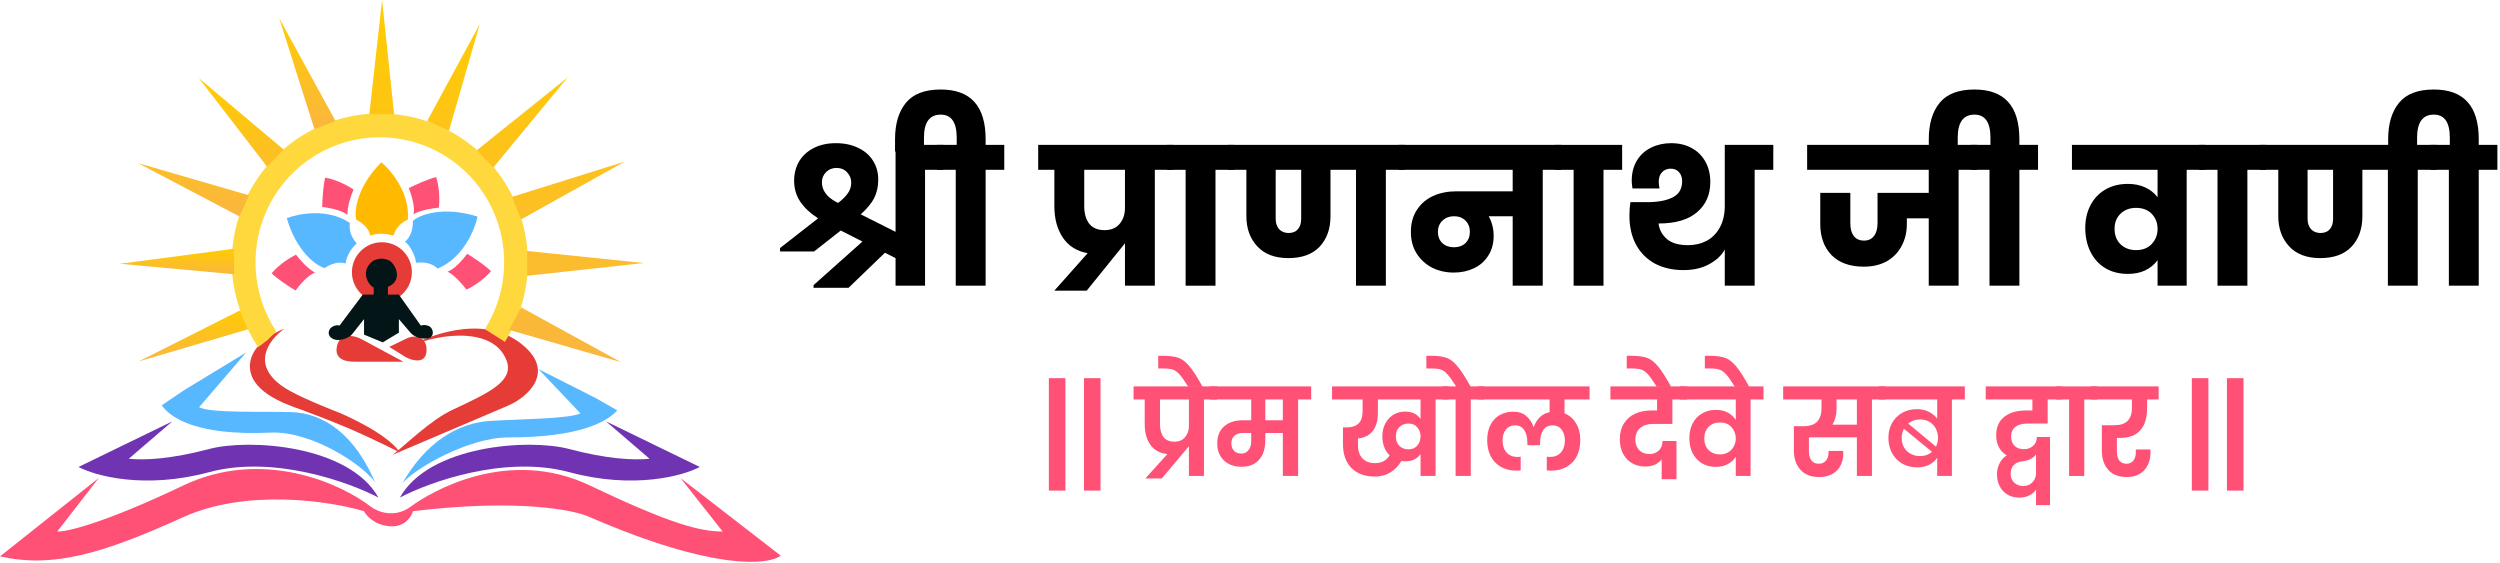 <svg width="391" height="88" viewBox="0 0 391 88" fill="none" xmlns="http://www.w3.org/2000/svg">
<path d="M8.957 83.129L15.44 74.763L0 87.018C8.368 88.903 16.147 86.546 28.64 80.89C38.635 76.365 51.662 78.376 56.926 79.947C57.28 80.654 58.576 82.116 60.934 82.304C63.291 82.493 64.352 80.811 64.587 79.947C80.993 77.968 89.888 79.751 92.284 80.89C111.613 89.28 120.217 88.392 122.103 86.9L106.428 74.763L113.028 83.129C109.61 83.129 105.131 82.068 92.284 75.941C79.438 69.813 67.416 76.884 64.234 79.24C61.688 81.126 59.009 80.026 57.987 79.24C53.391 75.666 41.086 70.002 28.64 75.941C16.194 81.88 10.332 83.207 8.957 83.129Z" fill="#FF5076"/>
<path d="M101.589 71.748L94.788 65.908L109.446 73.032C106.827 74.434 99.08 76.559 89.042 73.85C79.004 71.14 67.192 75.368 62.54 77.821C67.114 69.645 82.71 68.548 89.042 70.229C94.788 71.755 99.009 72.02 101.589 71.748Z" fill="#7034B2"/>
<path d="M20.14 71.748L26.941 65.908L12.283 73.032C14.902 74.434 22.649 76.559 32.687 73.85C42.725 71.14 54.537 75.368 59.188 77.821C54.615 69.645 39.019 68.548 32.687 70.229C26.941 71.755 22.72 72.02 20.14 71.748Z" fill="#7034B2"/>
<path d="M90.783 64.653L84.202 57.719L93.251 62.302L96.541 64.183C94.957 65.932 90.783 68.413 79.501 68.413C73.272 68.413 64.928 73.232 62.93 75.582C66.573 69.236 71.513 66.143 76.68 65.828C81.369 65.542 88.93 65.52 90.783 64.653Z" fill="#57B7FF"/>
<path d="M31.14 63.691L38.502 55.123L28.825 61.001L25.287 63.394C26.752 65.407 30.801 68.175 42.351 67.659C48.728 67.374 56.836 72.737 58.669 75.448C55.511 68.048 50.733 64.586 45.472 64.447C40.697 64.321 32.959 64.641 31.14 63.691Z" fill="#57B7FF"/>
<path d="M62.464 55.325C62.648 55.071 63.001 54.794 63.483 54.516C66.519 52.592 75.294 49.079 81.297 53.596C87.213 58.047 82.491 62.128 79.564 63.396L61.424 71.121C63.388 69.622 67.317 65.702 70.783 64.088C76.675 61.344 80.431 59.556 79.217 56.363C76.987 50.496 66.931 52.528 63.483 54.516C62.955 54.851 62.6 55.138 62.464 55.325Z" fill="#E53C38"/>
<path d="M45.428 61.186C38.632 57.455 42.084 53.062 44.523 51.391C42.95 51.974 39.305 53.866 39.095 56.988C38.821 61.069 44.209 63.091 47.198 64.102C47.198 64.102 51.913 65.856 54.868 67.133C57.908 68.448 62.538 70.748 62.538 70.748C60.414 67.6 53.098 64.568 53.098 64.568C53.098 64.568 48.014 62.606 45.428 61.186Z" fill="#E53C38"/>
<path d="M21.681 56.528L39.662 51.24L38.017 48.302L21.681 56.528Z" fill="url(#paint0_linear_129_99)"/>
<path d="M40.366 54.295C38.062 50.808 36.488 46.353 36.282 42.171C36.075 37.989 36.994 33.829 38.943 30.128C40.892 26.428 43.799 23.325 47.356 21.146C50.913 18.967 54.99 17.793 59.155 17.747C63.321 17.702 67.421 18.788 71.025 20.889C74.628 22.99 77.6 26.03 79.628 29.687C81.656 33.345 82.665 37.484 82.547 41.669C82.43 45.855 81.192 49.931 78.963 53.468L75.832 51.475C77.705 48.504 78.745 45.08 78.844 41.565C78.942 38.049 78.095 34.572 76.391 31.5C74.688 28.428 72.191 25.875 69.165 24.11C66.138 22.345 62.694 21.433 59.195 21.471C55.696 21.509 52.272 22.495 49.284 24.326C46.297 26.156 43.855 28.763 42.218 31.871C40.581 34.979 39.809 38.474 39.982 41.986C40.156 45.499 41.27 48.899 43.205 51.828L41.776 53.238L40.366 54.295Z" fill="#FFD83D"/>
<path d="M18.742 41.25L36.606 42.895V38.899L18.742 41.25Z" fill="url(#paint1_linear_129_99)"/>
<path d="M21.565 25.502L37.431 33.846L38.958 30.555L21.565 25.502Z" fill="url(#paint2_linear_129_99)"/>
<path d="M31.084 12.203L41.779 26.071L44.364 23.386L31.084 12.203Z" fill="url(#paint3_linear_129_99)"/>
<path d="M43.659 2.82L49.183 20.214L52.473 18.921L43.659 2.82Z" fill="url(#paint4_linear_129_99)"/>
<path d="M59.758 0L57.76 17.863H61.638L59.758 0Z" fill="url(#paint5_linear_129_99)"/>
<path d="M75.036 3.761L66.809 18.921L70.217 20.449L75.036 3.761Z" fill="url(#paint6_linear_129_99)"/>
<path d="M88.786 12.105L74.566 23.504L77.151 26.207L88.786 12.105Z" fill="url(#paint7_linear_129_99)"/>
<path d="M97.718 25.267L80.089 30.791L81.499 34.316L97.718 25.267Z" fill="url(#paint8_linear_129_99)"/>
<path d="M100.656 41.133L82.44 39.252V43.131L100.656 41.133Z" fill="url(#paint9_linear_129_99)"/>
<path d="M97.13 56.646L81.499 48.066L79.619 51.592L97.13 56.646Z" fill="url(#paint10_linear_129_99)"/>
<circle cx="59.73" cy="42.576" r="4.689" fill="#E53C38"/>
<path d="M44.858 34.121C46.342 39.342 49.496 41.602 50.788 41.921C51.594 41.371 52.839 40.825 54.059 41.205C54.099 40.312 54.902 38.796 55.793 38.094C55.504 37.642 54.489 36.701 54.717 34.873C51.295 32.532 46.719 33.396 44.858 34.121Z" fill="#57B7FF"/>
<path d="M59.641 25.385C55.803 29.223 55.364 33.078 55.715 34.362C56.588 34.798 57.671 35.62 57.932 36.87C58.732 36.47 60.448 36.434 61.494 36.87C61.749 36.398 62.076 35.053 63.784 34.362C64.162 30.233 61.179 26.657 59.641 25.385Z" fill="#FFBA00"/>
<path d="M74.693 33.877C69.326 32.173 65.582 33.614 64.574 34.553C64.595 35.566 64.364 36.959 63.344 37.799C64.096 38.345 64.956 39.91 65.061 41.085C65.616 41.094 67.006 40.752 68.463 41.997C72.429 40.37 74.269 35.906 74.693 33.877Z" fill="#57B7FF"/>
<path d="M50.858 27.784C50.538 29.005 50.41 31.346 50.386 32.364C51.391 32.473 53.592 32.88 54.348 33.636C54.26 32.386 54.941 30.45 55.293 29.638C54.59 29.153 52.719 28.104 50.858 27.784Z" fill="#FF5076"/>
<path d="M68.212 27.693C66.983 27.98 64.853 28.96 63.941 29.413C64.314 30.353 64.981 32.489 64.666 33.511C65.731 32.85 67.761 32.548 68.643 32.48C68.743 31.632 68.798 29.488 68.212 27.693Z" fill="#FF5076"/>
<path d="M76.796 42.408C75.902 41.517 73.945 40.226 73.078 39.693C72.477 40.506 71.017 42.201 69.983 42.474C71.107 43.028 72.436 44.592 72.96 45.304C73.733 44.941 75.582 43.854 76.796 42.408Z" fill="#FF5076"/>
<path d="M42.48 42.751C43.38 43.637 45.346 44.913 46.217 45.441C46.812 44.623 48.26 42.917 49.292 42.638C48.164 42.091 46.824 40.537 46.295 39.828C45.525 40.197 43.684 41.297 42.48 42.751Z" fill="#FF5076"/>
<path d="M56.534 53.041L63.093 56.573H55.525C54.415 56.573 52.215 56.411 52.7 54.151C53.184 51.891 55.458 52.469 56.534 53.041Z" fill="#E53C38"/>
<path d="M62.99 55.564L60.871 54.252L63.595 52.94C65.311 52.133 66.964 52.992 66.684 55.133C66.403 57.274 63.613 56.105 62.99 55.564Z" fill="#E53C38"/>
<path d="M62.385 52.032V49.913L64.202 52.032C64.504 52.402 65.453 53.102 66.825 52.94C68.036 52.798 67.834 51.376 67.128 51.023C66.422 50.67 65.816 50.922 65.816 50.922L62.385 46.079H60.67V44.868C63.092 43.859 61.881 41.336 60.872 40.73L60.266 40.529L59.661 40.428L59.055 40.529L58.45 40.73C56.23 42.244 57.542 44.565 58.45 44.969V46.079H56.734L53.102 50.922C53.102 50.922 52.597 50.696 51.891 51.162C51.184 51.629 51.15 52.843 52.496 53.142C53.404 53.344 54.683 52.739 55.019 52.335L56.936 49.913V52.335L59.863 53.546L62.385 52.032Z" fill="#031516"/>
<path d="M147.564 22.66V26.559H144.678V44.683H140.065V40.368L138.398 39.535L132.714 45.011H127.238V44.594L134.886 37.779L131.494 36.053L127.327 39.326H122V38.791L127.952 34.148C126.722 33.354 125.79 32.481 125.155 31.529C124.52 30.577 124.202 29.495 124.202 28.285C124.202 27.154 124.46 26.142 124.976 25.25C125.512 24.357 126.266 23.662 127.238 23.166C128.23 22.651 129.391 22.392 130.72 22.392C132.069 22.392 133.24 22.64 134.232 23.137C135.244 23.613 136.017 24.287 136.553 25.16C137.089 26.013 137.357 26.986 137.357 28.077C137.357 29.168 137.148 30.13 136.732 30.964C136.315 31.777 135.611 32.63 134.619 33.523L140.065 36.261V22.66H147.564ZM128.547 28.494C128.547 29.763 129.291 30.795 130.779 31.589L131.077 31.737C131.712 31.261 132.208 30.775 132.565 30.279C132.942 29.783 133.131 29.208 133.131 28.553C133.131 27.938 132.922 27.412 132.506 26.976C132.109 26.519 131.563 26.281 130.869 26.261C130.194 26.261 129.639 26.48 129.202 26.916C128.766 27.353 128.547 27.878 128.547 28.494Z" fill="black"/>
<path d="M157.068 22.66V26.559H154.151V44.683H149.479V26.559H146.562V22.66H149.628V21.529C149.628 19.129 148.794 17.928 147.128 17.928C145.382 17.928 144.509 19.129 144.509 21.529V23.702H139.985V21.768C139.985 19.367 140.551 17.472 141.682 16.083C142.813 14.694 144.628 14 147.128 14C151.81 14 154.151 16.589 154.151 21.768V22.66H157.068Z" fill="black"/>
<path d="M183.533 26.559H180.616V44.683H175.944V38.047L175.854 38.166L169.962 45.457H164.902L170.111 39.594C168.424 39.297 167.135 38.493 166.242 37.184C165.349 35.854 164.902 34.208 164.902 32.243V26.559H162.373V22.66H183.533V26.559ZM175.944 26.559H169.575V32.243C169.575 33.394 169.833 34.307 170.349 34.981C170.884 35.656 171.688 35.993 172.759 35.993C173.771 35.993 174.555 35.666 175.11 35.011C175.666 34.356 175.944 33.523 175.944 32.511V26.559Z" fill="black"/>
<path d="M185.43 44.683V26.559H182.514V22.66H193.019V26.559H190.103V44.683H185.43Z" fill="black"/>
<path d="M219.695 26.559H216.748V44.683H212.076V26.559H208.088V33.821C208.088 35.785 207.523 37.372 206.392 38.582C205.261 39.773 203.634 40.368 201.511 40.368C199.388 40.368 197.761 39.753 196.63 38.523C195.499 37.293 194.934 35.725 194.934 33.821V26.559H192.017V22.66H219.695V26.559ZM203.505 26.559H199.517V34.237C199.517 34.892 199.696 35.428 200.053 35.844C200.43 36.241 200.926 36.44 201.541 36.44C202.176 36.44 202.662 36.241 202.999 35.844C203.336 35.448 203.505 34.912 203.505 34.237V26.559Z" fill="black"/>
<path d="M244.202 26.559H241.286V44.683H236.584V33.821H232.834C233.35 34.753 233.607 35.775 233.607 36.886C233.607 38.096 233.32 39.138 232.744 40.011C232.189 40.884 231.435 41.539 230.483 41.975C229.55 42.412 228.508 42.63 227.358 42.63C226.167 42.63 225.056 42.382 224.025 41.886C223.013 41.37 222.199 40.636 221.584 39.684C220.969 38.711 220.662 37.58 220.662 36.291C220.662 34.922 220.979 33.761 221.614 32.809C222.249 31.837 223.102 31.112 224.173 30.636C225.245 30.16 226.435 29.922 227.745 29.922H236.584V26.559H218.697V22.66H244.202V26.559ZM227.417 38.672C228.151 38.672 228.747 38.453 229.203 38.017C229.659 37.561 229.887 36.975 229.887 36.261C229.887 35.547 229.659 34.962 229.203 34.505C228.747 34.049 228.151 33.821 227.417 33.821C226.683 33.821 226.078 34.049 225.602 34.505C225.126 34.962 224.888 35.547 224.888 36.261C224.888 36.975 225.116 37.561 225.572 38.017C226.048 38.453 226.663 38.672 227.417 38.672Z" fill="black"/>
<path d="M246.114 44.683V26.559H243.198V22.66H253.703V26.559H250.787V44.683H246.114Z" fill="black"/>
<path d="M277.343 22.66V26.559H274.427V44.683H269.754V39.029C269.258 39.941 268.445 40.705 267.314 41.32C266.203 41.935 264.864 42.243 263.296 42.243C261.61 42.243 260.122 41.906 258.832 41.231C257.562 40.537 256.58 39.555 255.886 38.285C255.191 36.995 254.844 35.487 254.844 33.761C254.844 32.948 254.894 32.233 254.993 31.618H257.582C259.288 31.618 260.628 31.37 261.6 30.874C262.592 30.378 263.088 29.535 263.088 28.345C263.088 27.769 262.929 27.303 262.612 26.946C262.294 26.569 261.858 26.381 261.302 26.381C260.727 26.381 260.27 26.569 259.933 26.946C259.596 27.303 259.427 27.799 259.427 28.434C259.427 28.692 259.467 29.039 259.546 29.476H255.32C255.241 28.96 255.201 28.573 255.201 28.315C255.201 27.045 255.479 25.964 256.035 25.071C256.59 24.178 257.334 23.514 258.267 23.077C259.199 22.621 260.231 22.392 261.362 22.392C262.572 22.392 263.633 22.64 264.546 23.137C265.479 23.633 266.203 24.347 266.719 25.279C267.234 26.192 267.492 27.253 267.492 28.464C267.492 30.448 266.798 32.025 265.409 33.196C264.04 34.366 262.056 34.952 259.457 34.952H259.397C259.517 35.924 259.953 36.737 260.707 37.392C261.461 38.027 262.562 38.344 264.01 38.344C265.082 38.344 266.054 38.116 266.927 37.66C267.8 37.184 268.484 36.489 268.98 35.577C269.496 34.644 269.754 33.523 269.754 32.214V22.66H277.343Z" fill="black"/>
<path d="M309.243 26.559H306.326V44.683H301.654V34.148H298.231V35.041C298.231 36.331 297.953 37.481 297.398 38.493C296.862 39.505 296.088 40.299 295.076 40.874C294.065 41.429 292.874 41.707 291.505 41.707C289.323 41.707 287.636 41.102 286.446 39.892C285.275 38.662 284.69 37.045 284.69 35.041V30.16H289.392V34.922C289.392 35.775 289.571 36.44 289.928 36.916C290.305 37.392 290.84 37.63 291.535 37.63C292.209 37.63 292.725 37.392 293.082 36.916C293.459 36.44 293.648 35.775 293.648 34.922V30.16H301.654V26.559H282.636V22.66H309.243V26.559Z" fill="black"/>
<path d="M318.747 22.66V26.559H315.83V44.683H311.158V26.559H308.241V22.66H311.307V21.529C311.307 19.129 310.473 17.928 308.807 17.928C307.061 17.928 306.188 19.129 306.188 21.529V23.702H301.664V21.768C301.664 19.367 302.229 17.472 303.36 16.083C304.491 14.694 306.307 14 308.807 14C313.489 14 315.83 16.589 315.83 21.768V22.66H318.747Z" fill="black"/>
<path d="M344.914 22.66V26.559H341.997V44.683H337.444V40.695C336.928 41.39 336.273 41.925 335.48 42.303C334.706 42.66 333.813 42.838 332.801 42.838C331.432 42.838 330.242 42.531 329.23 41.916C328.238 41.3 327.474 40.447 326.938 39.356C326.403 38.265 326.135 37.035 326.135 35.666C326.135 34.337 326.403 33.156 326.938 32.124C327.474 31.073 328.248 30.249 329.26 29.654C330.272 29.059 331.452 28.761 332.801 28.761C333.793 28.761 334.686 28.94 335.48 29.297C336.273 29.654 336.928 30.17 337.444 30.845V26.559H324.052V22.66H344.914ZM334.081 39.118C335.132 39.118 335.956 38.791 336.551 38.136C337.146 37.481 337.444 36.708 337.444 35.815V35.785C337.444 34.872 337.146 34.098 336.551 33.464C335.956 32.829 335.132 32.511 334.081 32.511C333.089 32.511 332.275 32.819 331.641 33.434C331.025 34.029 330.718 34.813 330.718 35.785C330.718 36.777 331.025 37.58 331.641 38.196C332.275 38.81 333.089 39.118 334.081 39.118Z" fill="black"/>
<path d="M346.818 44.683V26.559H343.902V22.66H354.407V26.559H351.491V44.683H346.818Z" fill="black"/>
<path d="M381.083 26.559H378.137V44.683H373.464V26.559H369.476V33.821C369.476 35.785 368.911 37.372 367.78 38.582C366.649 39.773 365.022 40.368 362.899 40.368C360.776 40.368 359.149 39.753 358.018 38.523C356.887 37.293 356.322 35.725 356.322 33.821V26.559H353.405V22.66H381.083V26.559ZM364.893 26.559H360.905V34.237C360.905 34.892 361.084 35.428 361.441 35.844C361.818 36.241 362.314 36.44 362.929 36.44C363.564 36.44 364.05 36.241 364.387 35.844C364.724 35.448 364.893 34.912 364.893 34.237V26.559Z" fill="black"/>
<path d="M390.591 22.66V26.559H387.674V44.683H383.002V26.559H380.085V22.66H383.151V21.529C383.151 19.129 382.318 17.928 380.651 17.928C378.905 17.928 378.032 19.129 378.032 21.529V23.702H373.508V21.768C373.508 19.367 374.074 17.472 375.205 16.083C376.336 14.694 378.151 14 380.651 14C385.333 14 387.674 16.589 387.674 21.768V22.66H390.591Z" fill="black"/>
<path d="M166.633 76.73H164.04V59.147H166.633V76.73Z" fill="#FF5076"/>
<path d="M172.122 76.73H169.53V59.147H172.122V76.73Z" fill="#FF5076"/>
<path d="M190.34 62.478H188.299V74.44H185.946V69.784L185.744 70.03L181.699 74.837H179.125L182.581 71.014C181.429 70.901 180.547 70.427 179.934 69.595C179.333 68.749 179.033 67.664 179.033 66.339V62.478H177.286V60.434H190.34V62.478ZM185.946 62.478H181.423V66.339C181.423 67.197 181.607 67.872 181.975 68.364C182.355 68.844 182.925 69.084 183.685 69.084C184.395 69.084 184.947 68.85 185.339 68.383C185.744 67.904 185.946 67.311 185.946 66.604V62.478Z" fill="#FF5076"/>
<path d="M185.853 60.51C185.302 59.627 184.855 58.989 184.511 58.598C184.168 58.207 183.825 57.948 183.482 57.822C183.126 57.696 182.648 57.633 182.048 57.633H181.147V55.645H181.993C182.973 55.658 183.751 55.765 184.327 55.967C184.904 56.169 185.474 56.611 186.037 57.292C186.601 57.961 187.288 59.033 188.096 60.51H185.853Z" fill="#FF5076"/>
<path d="M205.066 62.478H203.025V74.44H200.635V67.721H197.896V68.838C197.896 70.15 197.571 71.172 196.922 71.904C196.284 72.635 195.365 73.001 194.164 73.001C193.024 73.001 192.105 72.667 191.406 71.998C190.719 71.33 190.376 70.446 190.376 69.349C190.376 68.188 190.738 67.298 191.461 66.68C192.196 66.049 193.14 65.734 194.292 65.734H195.69V62.478H189.2V60.434H205.066V62.478ZM200.635 62.478H197.896V65.734H200.635V62.478ZM195.69 67.721H194.366C193.827 67.721 193.392 67.866 193.061 68.156C192.742 68.434 192.583 68.825 192.583 69.33C192.583 69.822 192.723 70.213 193.005 70.503C193.3 70.793 193.673 70.938 194.127 70.938C194.617 70.938 194.997 70.762 195.267 70.409C195.549 70.055 195.69 69.576 195.69 68.97V67.721Z" fill="#FF5076"/>
<path d="M226.569 60.434V62.478H224.528V74.44H222.175V71.014C221.648 71.771 220.845 72.15 219.766 72.15C219.631 72.15 219.429 72.137 219.16 72.112C218.743 72.844 218.179 73.43 217.468 73.872C216.769 74.314 215.948 74.534 215.004 74.534C213.472 74.534 212.259 74.087 211.364 73.191C210.482 72.295 210.04 71.046 210.04 69.443V66.85H210.592C211.413 66.85 212.038 66.648 212.467 66.245C212.896 65.841 213.111 65.172 213.111 64.238V62.478H208.331V60.434H226.569ZM215.06 72.434C216.077 72.434 216.837 72.03 217.339 71.222C216.972 70.869 216.69 70.44 216.494 69.935C216.298 69.418 216.199 68.85 216.199 68.232C216.199 67.487 216.353 66.825 216.659 66.245C216.966 65.651 217.388 65.191 217.928 64.863C218.479 64.535 219.092 64.371 219.766 64.371C220.82 64.371 221.623 64.749 222.175 65.506V62.478H215.501V64.56C215.501 65.822 215.219 66.787 214.655 67.456C214.091 68.125 213.337 68.497 212.394 68.573V69.727C212.394 70.535 212.627 71.191 213.092 71.695C213.57 72.188 214.226 72.434 215.06 72.434ZM220.281 70.276C220.882 70.276 221.347 70.074 221.678 69.67C222.009 69.266 222.175 68.793 222.175 68.251C222.175 67.708 222.009 67.241 221.678 66.85C221.36 66.446 220.894 66.245 220.281 66.245C219.717 66.245 219.245 66.427 218.865 66.793C218.498 67.147 218.314 67.626 218.314 68.232C218.314 68.875 218.498 69.38 218.865 69.746C219.245 70.099 219.717 70.276 220.281 70.276Z" fill="#FF5076"/>
<path d="M232.07 60.434V62.478H230.029V74.44H227.657V62.478H225.616V60.434H227.731C227.191 59.576 226.75 58.958 226.407 58.579C226.076 58.188 225.739 57.936 225.396 57.822C225.053 57.696 224.581 57.633 223.98 57.633H223.079V55.645H223.925C224.906 55.658 225.678 55.765 226.242 55.967C226.818 56.169 227.381 56.605 227.933 57.273C228.497 57.929 229.183 58.983 229.992 60.434H232.07Z" fill="#FF5076"/>
<path d="M244.693 62.478V64.655C245.44 64.945 246.035 65.456 246.476 66.188C246.929 66.907 247.156 67.797 247.156 68.856C247.156 69.778 246.979 70.598 246.623 71.317C246.268 72.036 245.741 72.598 245.042 73.001C244.356 73.405 243.522 73.607 242.541 73.607C242.443 73.607 242.235 73.594 241.916 73.569V71.43L242.413 71.468C243.136 71.468 243.706 71.235 244.123 70.768C244.539 70.301 244.748 69.677 244.748 68.894C244.748 68.2 244.576 67.632 244.233 67.191C243.902 66.749 243.43 66.528 242.817 66.528C242.168 66.528 241.677 66.781 241.346 67.285C241.028 67.778 240.868 68.427 240.868 69.235V69.632H238.883V69.235C238.883 68.44 238.723 67.79 238.405 67.285C238.086 66.781 237.614 66.528 236.989 66.528C236.352 66.528 235.861 66.749 235.518 67.191C235.175 67.62 235.003 68.188 235.003 68.894C235.003 69.677 235.212 70.301 235.629 70.768C236.045 71.235 236.615 71.468 237.338 71.468L237.835 71.43V73.569C237.516 73.594 237.308 73.607 237.21 73.607C236.241 73.607 235.408 73.405 234.709 73.001C234.011 72.585 233.484 72.023 233.128 71.317C232.773 70.598 232.595 69.778 232.595 68.856C232.595 67.897 232.773 67.084 233.128 66.415C233.484 65.746 233.968 65.241 234.581 64.901C235.206 64.56 235.898 64.39 236.658 64.39C237.504 64.39 238.184 64.611 238.699 65.052C239.226 65.494 239.606 66.062 239.839 66.756H239.894C240.102 66.175 240.403 65.683 240.795 65.279C241.199 64.876 241.72 64.604 242.358 64.465V62.478H231.124V60.434H248.609V62.478H244.693Z" fill="#FF5076"/>
<path d="M258.49 66.301C257.681 66.301 257.025 66.516 256.522 66.945C256.02 67.374 255.769 67.973 255.769 68.743C255.769 69.437 255.971 69.992 256.375 70.409C256.78 70.812 257.319 71.014 257.993 71.014C258.545 71.014 259.017 70.838 259.409 70.484C259.813 70.131 260.016 69.626 260.016 68.97H262.204V74.951H259.887V71.828C259.617 72.194 259.262 72.478 258.821 72.68C258.379 72.869 257.877 72.964 257.313 72.964C256.578 72.964 255.91 72.8 255.309 72.472C254.708 72.143 254.23 71.658 253.875 71.014C253.52 70.371 253.342 69.588 253.342 68.667C253.342 67.721 253.55 66.913 253.967 66.245C254.396 65.563 254.978 65.052 255.714 64.712C256.461 64.371 257.307 64.2 258.251 64.2H259.17V62.478H251.871V60.434H263.877L263.858 62.478H261.56V66.301H258.49Z" fill="#FF5076"/>
<path d="M259.127 60.51C258.576 59.627 258.128 58.989 257.785 58.598C257.442 58.207 257.099 57.948 256.756 57.822C256.4 57.696 255.922 57.633 255.322 57.633H254.421V55.645H255.266C256.247 55.658 257.025 55.765 257.601 55.967C258.177 56.169 258.747 56.611 259.311 57.292C259.875 57.961 260.561 59.033 261.37 60.51H259.127Z" fill="#FF5076"/>
<path d="M275.815 60.434V62.478H273.792V74.44H271.476V71.449C271.157 71.942 270.728 72.326 270.189 72.604C269.662 72.882 269.055 73.02 268.369 73.02C267.535 73.02 266.8 72.831 266.162 72.453C265.537 72.061 265.053 71.525 264.71 70.844C264.379 70.162 264.214 69.38 264.214 68.497C264.214 67.651 264.385 66.894 264.728 66.226C265.072 65.557 265.556 65.04 266.181 64.674C266.818 64.295 267.548 64.106 268.369 64.106C269.067 64.106 269.68 64.245 270.207 64.522C270.734 64.8 271.157 65.185 271.476 65.677V62.478H262.743V60.434H275.815ZM268.994 71.071C269.521 71.071 269.968 70.951 270.336 70.711C270.716 70.472 270.998 70.162 271.182 69.784C271.378 69.405 271.476 69.008 271.476 68.591V68.573C271.476 67.891 271.255 67.305 270.814 66.812C270.385 66.32 269.778 66.074 268.994 66.074C268.283 66.074 267.695 66.301 267.229 66.756C266.775 67.21 266.549 67.809 266.549 68.554C266.549 69.311 266.775 69.923 267.229 70.389C267.695 70.844 268.283 71.071 268.994 71.071Z" fill="#FF5076"/>
<path d="M271.346 60.51C270.794 59.627 270.347 58.989 270.004 58.598C269.66 58.207 269.317 57.948 268.974 57.822C268.619 57.696 268.141 57.633 267.54 57.633H266.639V55.645H267.485C268.465 55.658 269.244 55.765 269.82 55.967C270.396 56.169 270.966 56.611 271.53 57.292C272.093 57.961 272.78 59.033 273.589 60.51H271.346Z" fill="#FF5076"/>
<path d="M294.829 62.478H292.77V74.44H290.417V68.402H282.915V70.598C282.915 71.178 283.044 71.645 283.301 71.998C283.559 72.352 283.945 72.528 284.46 72.528C284.938 72.528 285.312 72.364 285.581 72.036C285.851 71.708 285.986 71.285 285.986 70.768V70.522H288.265C288.278 70.623 288.284 70.743 288.284 70.882C288.284 72.03 287.947 72.938 287.273 73.607C286.599 74.276 285.673 74.61 284.496 74.61C283.246 74.61 282.278 74.232 281.592 73.475C280.905 72.705 280.562 71.708 280.562 70.484V66.661H282.051C283.032 66.661 283.749 66.421 284.202 65.942C284.656 65.45 284.883 64.775 284.883 63.916V62.478H278.889V60.434H294.829V62.478ZM290.417 62.478H287.236V63.916C287.236 64.876 287.021 65.708 286.592 66.415H290.417V62.478Z" fill="#FF5076"/>
<path d="M307.298 60.434V62.478H305.276V74.44H302.977V71.582C302.671 72.049 302.248 72.421 301.709 72.699C301.17 72.964 300.544 73.096 299.834 73.096C298.988 73.096 298.222 72.907 297.535 72.528C296.861 72.137 296.328 71.594 295.936 70.901C295.544 70.194 295.347 69.393 295.347 68.497C295.347 67.614 295.537 66.831 295.917 66.15C296.31 65.469 296.843 64.939 297.517 64.56C298.191 64.181 298.951 63.992 299.797 63.992C300.495 63.992 301.108 64.125 301.635 64.39C302.175 64.655 302.622 65.014 302.977 65.469V62.478H293.877V60.434H307.298ZM300.293 65.601C299.57 65.601 298.951 65.816 298.436 66.245L302.794 69.86C303.002 69.405 303.106 68.945 303.106 68.478C303.106 67.973 302.996 67.5 302.775 67.058C302.555 66.617 302.23 66.263 301.801 65.999C301.384 65.734 300.881 65.601 300.293 65.601ZM297.425 68.497C297.425 69.077 297.554 69.582 297.811 70.011C298.069 70.44 298.418 70.768 298.859 70.995C299.3 71.222 299.778 71.336 300.293 71.336C301.029 71.336 301.654 71.115 302.168 70.673L297.774 67.058C297.541 67.5 297.425 67.98 297.425 68.497Z" fill="#FF5076"/>
<path d="M317.056 66.245C316.259 66.245 315.64 66.421 315.199 66.775C314.758 67.115 314.537 67.62 314.537 68.289C314.537 68.882 314.715 69.361 315.07 69.727C315.438 70.08 315.934 70.257 316.559 70.257C317.099 70.257 317.564 70.087 317.957 69.746C318.361 69.405 318.563 68.939 318.563 68.345H320.623V79.001H318.435V76.597C318.153 77.001 317.785 77.304 317.332 77.506C316.89 77.721 316.388 77.828 315.824 77.828C315.113 77.828 314.494 77.67 313.967 77.355C313.44 77.039 313.035 76.604 312.754 76.049C312.472 75.506 312.331 74.894 312.331 74.213C312.331 73.557 312.466 72.97 312.735 72.453C313.005 71.935 313.379 71.525 313.857 71.222C313.342 70.919 312.937 70.503 312.643 69.973C312.349 69.443 312.202 68.812 312.202 68.081C312.202 66.831 312.619 65.872 313.452 65.204C314.298 64.535 315.432 64.2 316.854 64.2H317.865V62.478H310.566V60.434H322.516V62.478H320.255V66.245H317.056ZM318.435 71.09C317.957 71.695 317.234 72.049 316.265 72.15C315.714 72.2 315.272 72.402 314.941 72.755C314.623 73.096 314.463 73.538 314.463 74.08C314.463 74.661 314.647 75.128 315.015 75.481C315.383 75.834 315.855 76.011 316.431 76.011C317.056 76.011 317.546 75.809 317.902 75.405C318.257 75.014 318.435 74.553 318.435 74.023V71.09Z" fill="#FF5076"/>
<path d="M323.608 74.44V62.478H321.568V60.434H328.021V62.478H325.98V74.44H323.608Z" fill="#FF5076"/>
<path d="M331.084 68.497V70.636C331.084 71.203 331.206 71.664 331.451 72.017C331.709 72.358 332.083 72.528 332.573 72.528C333.026 72.528 333.382 72.371 333.639 72.055C333.909 71.727 334.044 71.298 334.044 70.768V70.295H336.324C336.336 70.409 336.342 70.541 336.342 70.692C336.342 71.891 336.011 72.844 335.349 73.55C334.687 74.257 333.774 74.61 332.61 74.61C331.36 74.61 330.397 74.232 329.723 73.475C329.061 72.718 328.73 71.733 328.73 70.522V66.51H330.624C331.605 66.51 332.316 66.282 332.757 65.828C333.21 65.361 333.437 64.68 333.437 63.784V62.478H327.057V60.434H337.611V62.478H335.809V63.784C335.809 66.926 334.369 68.497 331.488 68.497H331.084Z" fill="#FF5076"/>
<path d="M345.396 76.73H342.804V59.147H345.396V76.73Z" fill="#FF5076"/>
<path d="M350.886 76.73H348.294V59.147H350.886V76.73Z" fill="#FF5076"/>
<defs>
<linearGradient id="paint0_linear_129_99" x1="30.672" y1="48.302" x2="30.672" y2="56.528" gradientUnits="userSpaceOnUse">
<stop stop-color="#FFCC00"/>
<stop offset="1" stop-color="#FAB63F"/>
</linearGradient>
<linearGradient id="paint1_linear_129_99" x1="27.674" y1="38.899" x2="27.674" y2="42.895" gradientUnits="userSpaceOnUse">
<stop stop-color="#FFCC00"/>
<stop offset="1" stop-color="#FAB63F"/>
</linearGradient>
<linearGradient id="paint2_linear_129_99" x1="32.965" y1="12.203" x2="32.965" y2="33.846" gradientUnits="userSpaceOnUse">
<stop stop-color="#FFCC00"/>
<stop offset="1" stop-color="#FAB63F"/>
</linearGradient>
<linearGradient id="paint3_linear_129_99" x1="32.965" y1="12.203" x2="32.965" y2="33.846" gradientUnits="userSpaceOnUse">
<stop stop-color="#FFCC00"/>
<stop offset="1" stop-color="#FAB63F"/>
</linearGradient>
<linearGradient id="paint4_linear_129_99" x1="48.066" y1="2.82" x2="48.066" y2="20.214" gradientUnits="userSpaceOnUse">
<stop stop-color="#FFCC00"/>
<stop offset="1" stop-color="#FAB63F"/>
</linearGradient>
<linearGradient id="paint5_linear_129_99" x1="79.208" y1="0" x2="79.208" y2="56.646" gradientUnits="userSpaceOnUse">
<stop stop-color="#FFCC00"/>
<stop offset="1" stop-color="#FAB63F"/>
</linearGradient>
<linearGradient id="paint6_linear_129_99" x1="79.208" y1="0" x2="79.208" y2="56.646" gradientUnits="userSpaceOnUse">
<stop stop-color="#FFCC00"/>
<stop offset="1" stop-color="#FAB63F"/>
</linearGradient>
<linearGradient id="paint7_linear_129_99" x1="79.208" y1="0" x2="79.208" y2="56.646" gradientUnits="userSpaceOnUse">
<stop stop-color="#FFCC00"/>
<stop offset="1" stop-color="#FAB63F"/>
</linearGradient>
<linearGradient id="paint8_linear_129_99" x1="79.208" y1="0" x2="79.208" y2="56.646" gradientUnits="userSpaceOnUse">
<stop stop-color="#FFCC00"/>
<stop offset="1" stop-color="#FAB63F"/>
</linearGradient>
<linearGradient id="paint9_linear_129_99" x1="79.208" y1="0" x2="79.208" y2="56.646" gradientUnits="userSpaceOnUse">
<stop stop-color="#FFCC00"/>
<stop offset="1" stop-color="#FAB63F"/>
</linearGradient>
<linearGradient id="paint10_linear_129_99" x1="79.208" y1="0" x2="79.208" y2="56.646" gradientUnits="userSpaceOnUse">
<stop stop-color="#FFCC00"/>
<stop offset="1" stop-color="#FAB63F"/>
</linearGradient>
</defs>
</svg>
